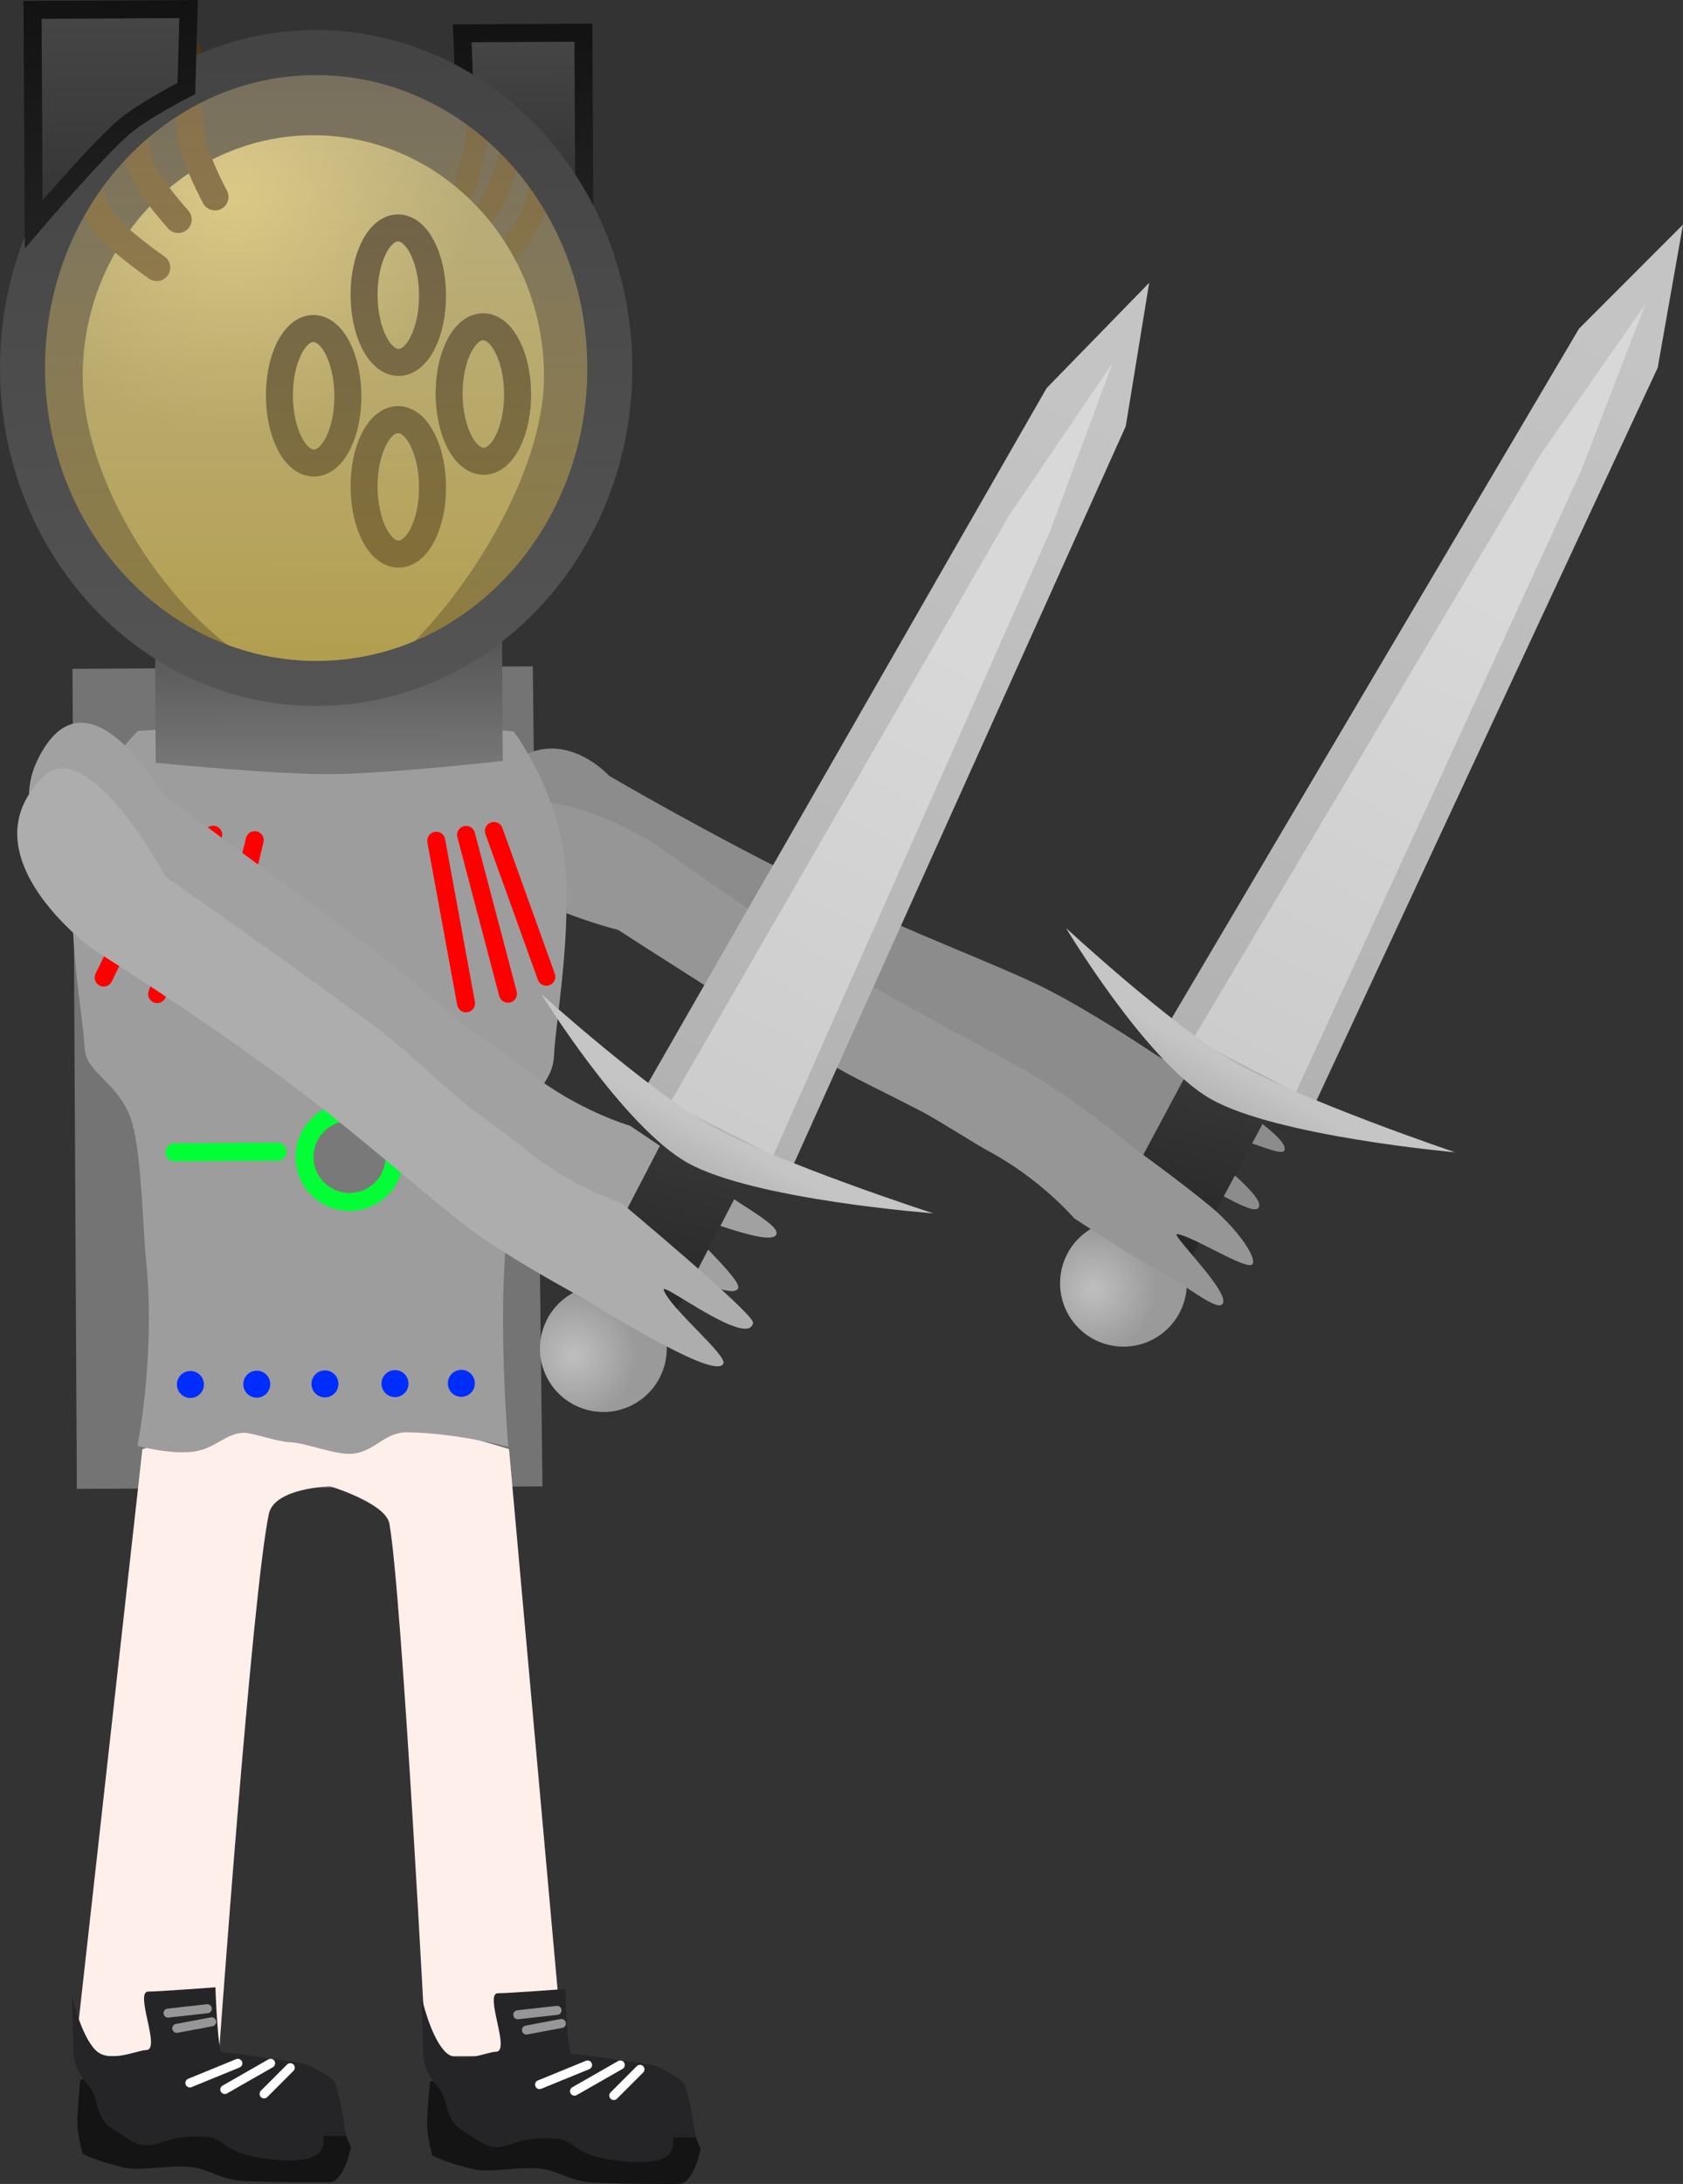 <svg version="1.1" xmlns="http://www.w3.org/2000/svg" xmlns:xlink="http://www.w3.org/1999/xlink" width="93.517" height="121.27" viewBox="0,0,93.517,121.27"><rect x="0" y="0" width="93.517" height="121.27" fill="#333333" stroke="none"/><defs><linearGradient x1="286.241" y1="184.197" x2="289.158" y2="172.598" gradientUnits="userSpaceOnUse" id="color-1"><stop offset="0" stop-color="#242424"/><stop offset="1" stop-color="#373737"/></linearGradient><radialGradient cx="282.748" cy="184.676" r="3.523" gradientUnits="userSpaceOnUse" id="color-2"><stop offset="0" stop-color="#bfbfbf"/><stop offset="1" stop-color="#9a9a9a"/></radialGradient><linearGradient x1="290.834" y1="172.372" x2="312.289" y2="132.32" gradientUnits="userSpaceOnUse" id="color-3"><stop offset="0" stop-color="#b2b2b2"/><stop offset="1" stop-color="#c4c4c4"/></linearGradient><linearGradient x1="291.293" y1="172.278" x2="305.335" y2="146.063" gradientUnits="userSpaceOnUse" id="color-4"><stop offset="0" stop-color="#cccccc"/><stop offset="1" stop-color="#d8d8d8"/></linearGradient><linearGradient x1="289.29" y1="174.405" x2="290.48" y2="172.275" gradientUnits="userSpaceOnUse" id="color-5"><stop offset="0" stop-color="#b5b5b5"/><stop offset="1" stop-color="#c5c5c5"/></linearGradient><linearGradient x1="257.339" y1="187.8" x2="260.107" y2="176.164" gradientUnits="userSpaceOnUse" id="color-6"><stop offset="0" stop-color="#242424"/><stop offset="1" stop-color="#373737"/></linearGradient><radialGradient cx="253.853" cy="188.324" r="3.523" gradientUnits="userSpaceOnUse" id="color-7"><stop offset="0" stop-color="#bfbfbf"/><stop offset="1" stop-color="#9a9a9a"/></radialGradient><linearGradient x1="261.78" y1="175.917" x2="282.716" y2="135.591" gradientUnits="userSpaceOnUse" id="color-8"><stop offset="0" stop-color="#b2b2b2"/><stop offset="1" stop-color="#c4c4c4"/></linearGradient><linearGradient x1="262.237" y1="175.817" x2="275.94" y2="149.423" gradientUnits="userSpaceOnUse" id="color-9"><stop offset="0" stop-color="#cccccc"/><stop offset="1" stop-color="#d8d8d8"/></linearGradient><linearGradient x1="260.262" y1="177.97" x2="261.424" y2="175.824" gradientUnits="userSpaceOnUse" id="color-10"><stop offset="0" stop-color="#b5b5b5"/><stop offset="1" stop-color="#c5c5c5"/></linearGradient><linearGradient x1="240.221" y1="147.486" x2="240.263" y2="155.359" gradientUnits="userSpaceOnUse" id="color-11"><stop offset="0" stop-color="#505050"/><stop offset="1" stop-color="#767676"/></linearGradient><radialGradient cx="235.048" cy="124.194" r="13.118" gradientUnits="userSpaceOnUse" id="color-12"><stop offset="0" stop-color="#ccbe7a"/><stop offset="1" stop-color="#948f62"/></radialGradient><linearGradient x1="251.019" y1="114.889" x2="251.069" y2="124.131" gradientUnits="userSpaceOnUse" id="color-13"><stop offset="0" stop-color="#464646"/><stop offset="1" stop-color="#343434"/></linearGradient><linearGradient x1="251.019" y1="114.889" x2="251.069" y2="124.131" gradientUnits="userSpaceOnUse" id="color-14"><stop offset="0" stop-color="#131313"/><stop offset="1" stop-color="#202020"/></linearGradient><linearGradient x1="239.443" y1="115.977" x2="239.631" y2="151.007" gradientUnits="userSpaceOnUse" id="color-15"><stop offset="0" stop-color="#ffe8b5" stop-opacity="0.329"/><stop offset="1" stop-color="#c2a53e" stop-opacity="0.635"/></linearGradient><linearGradient x1="239.443" y1="115.977" x2="239.631" y2="151.007" gradientUnits="userSpaceOnUse" id="color-16"><stop offset="0" stop-color="#444444"/><stop offset="1" stop-color="#545454"/></linearGradient><linearGradient x1="228.113" y1="113.583" x2="228.177" y2="125.488" gradientUnits="userSpaceOnUse" id="color-17"><stop offset="0" stop-color="#464646"/><stop offset="1" stop-color="#343434"/></linearGradient><linearGradient x1="228.113" y1="113.583" x2="228.177" y2="125.488" gradientUnits="userSpaceOnUse" id="color-18"><stop offset="0" stop-color="#131313"/><stop offset="1" stop-color="#202020"/></linearGradient></defs><g transform="translate(-221.97,-113.057)"><g data-paper-data="{&quot;isPaintingLayer&quot;:true}" fill-rule="nonzero" stroke-linejoin="miter" stroke-miterlimit="10" stroke-dasharray="" stroke-dashoffset="0" style="mix-blend-mode: normal"><path d="M226.24,195.731l-0.243,-45.535l25.577,-0.137l0.539,45.534z" fill="#747474" stroke="none" stroke-width="NaN" stroke-linecap="butt"/><g><path d="M226.123,227.236l3.759,-33.71c0,0 6.755,-2.183 9.822,-2.183c3.629,0 0.606,4.244 0.606,4.244c0,0 -3.092,0.088 -3.398,1.524c-0.936,4.391 -2.786,30.125 -2.786,30.125z" fill="#ffefeb" stroke="#000000" stroke-width="0" stroke-linecap="butt"/><path d="M241.474,232.293c0,0 -0.386,1.94 -1.213,1.94c-0.593,0 -2.644,0.014 -4.704,-0.067c-1.253,-0.049 -1.902,-0.618 -2.836,-0.761c-1.175,-0.18 -2.939,0.22 -3.788,0.029c-1.565,-0.353 -2.375,-0.778 -2.375,-0.778c0,0 -0.269,-1.025 -0.286,-1.586c-0.022,-0.755 0.164,-2.537 0.164,-2.537c0,0 5.934,-0.12 8.249,0.081c1.37,0.119 4.241,0.647 4.241,0.647c0,0 1.46,0.616 1.673,1.043c0.262,0.523 0.873,1.989 0.873,1.989z" data-paper-data="{&quot;index&quot;:null}" fill="#141415" stroke="#000000" stroke-width="0" stroke-linecap="butt"/><path d="M241.203,231.658c0,0 -0.386,0 -1.213,0c-0.248,0 0.702,1.602 -2.618,1.333c-3.136,-0.254 -2.776,-1.188 -3.881,-1.269c-2.309,-0.169 -2.588,0.595 -3.587,0.442c-0.348,-0.053 -0.513,-0.115 -1.785,-0.97c-0.875,-0.589 -0.666,-1.751 -1.265,-2.379c-0.876,-0.917 -0.808,-1.886 -0.808,-1.886l-0.076,-3.048c0,0 0.486,2.207 1.325,3.031c0.751,0.738 2.317,-0.019 2.801,-0.019c0.847,-0 -0.689,-3.268 0.121,-3.25c0.435,0.01 3.723,-0.234 3.723,-0.234c0,0 0.123,3.58 0.356,3.6c1.37,0.119 4.604,0.647 4.604,0.647c0,0 1.46,0.616 1.673,1.043c0.262,0.523 0.631,2.959 0.631,2.959z" data-paper-data="{&quot;index&quot;:null}" fill="#252527" stroke="#000000" stroke-width="0" stroke-linecap="butt"/><path d="M235.188,227.628l-2.668,1.091" data-paper-data="{&quot;index&quot;:null}" fill="none" stroke="#ffffff" stroke-width="0.5" stroke-linecap="round"/><path d="M237.007,227.628l-2.546,1.455" data-paper-data="{&quot;index&quot;:null}" fill="none" stroke="#ffffff" stroke-width="0.5" stroke-linecap="round"/><path d="M238.099,227.871l-1.455,1.455" data-paper-data="{&quot;index&quot;:null}" fill="none" stroke="#ffffff" stroke-width="0.5" stroke-linecap="round"/><path d="M233.491,224.597l-2.183,0.243" data-paper-data="{&quot;index&quot;:null}" fill="none" stroke="#969696" stroke-width="0.5" stroke-linecap="round"/><path d="M231.793,225.688l1.94,-0.364" data-paper-data="{&quot;index&quot;:null}" fill="none" stroke="#969696" stroke-width="0.5" stroke-linecap="round"/></g><path d="M293.322,176.962c-0.281,0.422 -3.634,-1.546 -4.74,-0.675c-0.38,0.299 3.985,3.259 3.283,3.869c-0.417,0.362 -2.801,-1.324 -4.172,-1.778c-0.668,-0.221 -4.964,-2.469 -4.964,-2.469c0,0 -2.184,-2.124 -5.421,-3.481c-0.779,-0.326 -3.233,-1.579 -4.036,-1.906c-1.902,-0.773 -3.818,-1.467 -4.971,-1.972c-2.479,-1.086 -13.985,-7.036 -13.985,-7.036c0,0 -6.84,-1.989 -5.74,-3.861c3.394,-5.775 7.233,-1.523 7.233,-1.523c0,0 5.669,3.339 11.95,6.388c4.725,2.293 10.004,4.254 12.329,5.439c2.752,1.403 6.06,3.642 6.06,3.642c0,0 2.406,1.412 4.356,2.719c1.754,1.176 3.09,2.236 2.819,2.642z" data-paper-data="{&quot;index&quot;:null}" fill="#8c8c8c" stroke="#000000" stroke-width="0" stroke-linecap="butt"/><g stroke="none" stroke-width="0" stroke-linecap="butt"><path d="M287.306,184.465l-4.437,-2.374l5.224,-9.761l4.437,2.375z" fill="url(#color-1)"/><path d="M285.255,180.896c1.887,0.475 3.031,2.389 2.557,4.275c-0.475,1.887 -2.389,3.031 -4.275,2.557c-1.887,-0.475 -3.031,-2.389 -2.557,-4.275c0.475,-1.887 2.389,-3.031 4.275,-2.557z" fill="url(#color-2)"/><path d="M294.934,174.568l-8.2,-4.392l22.975,-38.869l5.777,-5.778l-1.406,7.949z" fill="url(#color-3)"/><path d="M293.976,173.715l-5.711,-2.974l19.281,-32.409l5.856,-8.396l-3.584,9.276z" fill="url(#color-4)"/><path d="M281.2,164.583c0,0 5.877,5.437 9.299,7.408c3.756,2.164 12.328,5.051 12.328,5.051c0,0 -9.972,-0.88 -13.615,-2.979c-3.564,-2.053 -8.011,-9.48 -8.011,-9.48z" fill="url(#color-5)"/></g><g><path d="M239.704,191.343c3.629,0 10.55,2.183 10.55,2.183l3.031,33.71h-7.639c0,0 -1.327,-25.538 -2.038,-29.57c-0.201,-1.143 -3.298,-2.079 -3.298,-2.079c0,0 -3.673,-4.244 -0.606,-4.244z" fill="#ffefeb" stroke="#000000" stroke-width="0" stroke-linecap="butt"/><path d="M259.693,234.326c-0.593,0 -2.644,0.014 -4.704,-0.067c-1.253,-0.049 -1.902,-0.618 -2.836,-0.761c-1.175,-0.18 -2.939,0.22 -3.788,0.029c-1.565,-0.353 -2.375,-0.778 -2.375,-0.778c0,0 -0.269,-1.025 -0.286,-1.586c-0.022,-0.755 0.164,-2.537 0.164,-2.537c0,0 5.934,-0.12 8.249,0.081c1.37,0.119 4.241,0.647 4.241,0.647c0,0 1.46,0.616 1.673,1.043c0.262,0.523 0.873,1.989 0.873,1.989c0,0 -0.386,1.94 -1.213,1.94z" data-paper-data="{&quot;index&quot;:null}" fill="#141415" stroke="#000000" stroke-width="0" stroke-linecap="butt"/><path d="M259.422,231.751c-0.248,0 0.702,1.602 -2.618,1.333c-3.136,-0.254 -2.776,-1.188 -3.881,-1.269c-2.309,-0.169 -2.588,0.595 -3.587,0.442c-0.348,-0.053 -0.513,-0.115 -1.785,-0.97c-0.875,-0.589 -0.666,-1.751 -1.265,-2.379c-0.876,-0.917 -0.808,-1.886 -0.808,-1.886l-0.076,-3.048c0,0 0.486,2.207 1.325,3.031c0.751,0.738 2.317,-0.019 2.801,-0.019c0.847,-0 -0.689,-3.268 0.121,-3.25c0.435,0.01 3.723,-0.234 3.723,-0.234c0,0 0.123,3.58 0.356,3.6c1.37,0.119 4.604,0.647 4.604,0.647c0,0 1.46,0.616 1.673,1.043c0.262,0.523 0.631,2.959 0.631,2.959c0,0 -0.386,0 -1.213,0z" data-paper-data="{&quot;index&quot;:null}" fill="#252527" stroke="#000000" stroke-width="0" stroke-linecap="butt"/><path d="M254.619,227.721l-2.668,1.091" fill="none" stroke="#ffffff" stroke-width="0.5" stroke-linecap="round"/><path d="M253.892,229.176l2.546,-1.455" fill="none" stroke="#ffffff" stroke-width="0.5" stroke-linecap="round"/><path d="M257.53,227.963l-1.455,1.455" fill="none" stroke="#ffffff" stroke-width="0.5" stroke-linecap="round"/><path d="M252.922,224.689l-2.183,0.243" fill="none" stroke="#969696" stroke-width="0.5" stroke-linecap="round"/><path d="M253.164,225.417l-1.94,0.364" fill="none" stroke="#969696" stroke-width="0.5" stroke-linecap="round"/></g><path d="M291.556,183.262c-0.308,0.362 -3.282,-1.557 -4.169,-1.678c-0.475,-0.065 3.187,3.428 2.462,3.924c-0.43,0.294 -2.508,-1.491 -3.756,-2.042c-0.608,-0.268 -4.433,-2.756 -4.433,-2.756c0,0 -1.845,-2.171 -4.761,-3.734c-0.701,-0.376 -2.889,-1.768 -3.614,-2.147c-1.715,-0.896 -3.453,-1.721 -4.49,-2.298c-2.229,-1.24 -12.48,-7.839 -12.48,-7.839c0,0 -9.294,-2.266 -6.971,-5.914c2.044,-3.211 8.927,1.086 8.927,1.086c0,0 5.009,3.628 10.626,7.045c4.225,2.571 9.006,4.888 11.079,6.206c2.454,1.56 5.347,3.944 5.347,3.944c0,0 2.127,1.534 3.833,2.928c1.536,1.254 2.694,2.926 2.398,3.275z" data-paper-data="{&quot;index&quot;:null}" fill="#969696" stroke="#000000" stroke-width="0" stroke-linecap="butt"/><g><path d="M229.603,193.338c0,0 1.028,-4.974 0.479,-10.355c-0.171,-1.676 -0.243,-5.688 -0.757,-7.538c-0.607,-2.188 -2.549,-2.764 -2.641,-4.115c-0.182,-2.668 -1.106,-6.788 -0.477,-11.369c0.474,-3.453 3.425,-6.317 3.425,-6.317c0,0 3.986,-0.31 5.765,0.046c2.265,0.454 7.729,0.429 9.64,0.002c2.017,-0.45 5.484,-0.013 5.484,-0.013c0,0 2.64,3.508 2.89,7.826c0.236,4.075 -0.587,8.471 -0.655,10.141c-0.069,1.693 -1.484,2.139 -2.109,4.286c-0.499,1.713 -0.519,5.193 -0.639,7.193c-0.278,4.645 0.203,10.273 0.203,10.273c0,0 -2.761,-0.755 -5.576,-0.808c-1.278,-0.024 -1.786,1.016 -2.992,1.181c-0.964,0.132 -2.639,-0.599 -3.564,-0.631c-0.699,-0.024 -2.047,-0.52 -2.541,-0.521c-0.998,-0.003 -1.611,0.874 -2.768,1.039c-1.344,0.192 -3.166,-0.322 -3.166,-0.322z" fill="#9d9d9d" stroke="#292e32" stroke-width="0" stroke-linecap="butt"/><path d="M236.123,159.711l-2.183,9.051" fill="#ff0000" stroke="#ff0000" stroke-width="1" stroke-linecap="round"/><path d="M231.671,159.209l-3.94,8.131" fill="#ff0000" stroke="#ff0000" stroke-width="1" stroke-linecap="round"/><path d="M230.703,168.257l3.113,-8.848" fill="#ff0000" stroke="#ff0000" stroke-width="1" stroke-linecap="round"/><path d="M247.866,168.771l-1.656,-9.03" data-paper-data="{&quot;index&quot;:null}" fill="#ff0000" stroke="#ff0000" stroke-width="1" stroke-linecap="round"/><path d="M249.413,159.198l2.914,8.094" data-paper-data="{&quot;index&quot;:null}" fill="#ff0000" stroke="#ff0000" stroke-width="1" stroke-linecap="round"/><path d="M247.869,159.418l2.325,8.819" data-paper-data="{&quot;index&quot;:null}" fill="#ff0000" stroke="#ff0000" stroke-width="1" stroke-linecap="round"/><path d="M231.8,189.937c-0.002,-0.414 0.333,-0.751 0.747,-0.753c0.414,-0.002 0.751,0.333 0.753,0.747c0.002,0.414 -0.333,0.751 -0.747,0.753c-0.414,0.002 -0.751,-0.333 -0.753,-0.747z" fill="#002dff" stroke="none" stroke-width="0.5" stroke-linecap="butt"/><path d="M235.487,189.921c-0.002,-0.414 0.333,-0.751 0.747,-0.753c0.414,-0.002 0.751,0.333 0.753,0.747c0.002,0.414 -0.333,0.751 -0.747,0.753c-0.414,0.002 -0.751,-0.333 -0.753,-0.747z" fill="#002dff" stroke="none" stroke-width="0.5" stroke-linecap="butt"/><path d="M239.276,189.905c-0.002,-0.414 0.333,-0.751 0.747,-0.753c0.414,-0.002 0.751,0.333 0.753,0.747c0.002,0.414 -0.333,0.751 -0.747,0.753c-0.414,0.002 -0.751,-0.333 -0.753,-0.747z" fill="#002dff" stroke="none" stroke-width="0.5" stroke-linecap="butt"/><path d="M243.168,189.889c-0.002,-0.414 0.333,-0.751 0.747,-0.753c0.414,-0.002 0.751,0.333 0.753,0.747c0.002,0.414 -0.333,0.751 -0.747,0.753c-0.414,0.002 -0.751,-0.333 -0.753,-0.747z" fill="#002dff" stroke="none" stroke-width="0.5" stroke-linecap="butt"/><path d="M246.855,189.873c-0.002,-0.414 0.333,-0.751 0.747,-0.753c0.414,-0.002 0.751,0.333 0.753,0.747c0.002,0.414 -0.333,0.751 -0.747,0.753c-0.414,0.002 -0.751,-0.333 -0.753,-0.747z" fill="#002dff" stroke="none" stroke-width="0.5" stroke-linecap="butt"/><path d="M238.893,177.311c-0.007,-1.381 1.106,-2.506 2.487,-2.513c1.381,-0.007 2.506,1.106 2.513,2.487c0.007,1.381 -1.106,2.506 -2.487,2.513c-1.381,0.007 -2.506,-1.106 -2.513,-2.487z" fill="#797979" stroke="#00ff35" stroke-width="1" stroke-linecap="butt"/><path d="M237.397,177.011l-5.735,0.031" fill="none" stroke="#00ff35" stroke-width="1" stroke-linecap="round"/><path d="M245.284,177.072l3.585,-0.019" fill="none" stroke="#00ff35" stroke-width="1" stroke-linecap="round"/></g><path d="M259.293,183.458c-2.093,-1.065 -4.498,-2.487 -4.498,-2.487c0,0 -3.57,-1.796 -6.134,-3.536c-2.166,-1.47 -6.435,-5.2 -10.733,-8.25c-5.714,-4.055 -11.392,-7.398 -11.392,-7.398c0,0 -4.959,-2.98 -2.016,-7.341c2.677,-3.967 6.511,2.729 6.511,2.729c0,0 10.353,7.605 12.504,9.268c1,0.773 2.534,2.137 4.131,3.445c0.675,0.552 2.962,2.103 3.624,2.634c2.755,2.205 5.685,3.044 5.685,3.044c0,0 4.052,2.686 4.569,3.172c1.06,0.998 3.697,2.254 3.576,2.825c-0.204,0.963 -5.945,-1.638 -5.687,-1.19c0.482,0.837 3.793,3.741 3.554,4.222c-0.23,0.463 -1.81,-0.178 -3.694,-1.136z" data-paper-data="{&quot;index&quot;:null}" fill="#a1a1a1" stroke="#000000" stroke-width="0" stroke-linecap="butt"/><g stroke="none" stroke-width="0" stroke-linecap="butt"><path d="M258.408,188.054l-4.467,-2.317l5.097,-9.828l4.467,2.317z" fill="url(#color-6)"/><path d="M256.311,184.512c1.893,0.45 3.062,2.349 2.612,4.242c-0.45,1.893 -2.349,3.062 -4.242,2.612c-1.893,-0.45 -3.062,-2.349 -2.612,-4.242c0.45,-1.893 2.349,-3.062 4.242,-2.612z" fill="url(#color-7)"/><path d="M265.908,178.06l-8.256,-4.286l22.472,-39.163l5.702,-5.852l-1.303,7.967z" fill="url(#color-8)"/><path d="M264.939,177.219c0,0 -0.315,-0.159 -0.623,-0.314c-0.883,-0.446 -5.126,-2.586 -5.126,-2.586l18.861,-32.655l5.748,-8.471l-3.463,9.321z" fill="url(#color-9)"/><path d="M252.046,168.252c0,0 5.947,5.36 9.393,7.287c3.784,2.115 12.392,4.892 12.392,4.892c0,0 -9.982,-0.751 -13.652,-2.803c-3.59,-2.007 -8.133,-9.376 -8.133,-9.376z" fill="url(#color-10)"/></g><path d="M258.589,187.598c-2.017,-1.083 -4.33,-2.521 -4.33,-2.521c0,0 -3.441,-1.827 -5.901,-3.578c-2.079,-1.479 -6.159,-5.205 -10.282,-8.27c-5.481,-4.074 -10.942,-7.455 -10.942,-7.455c0,0 -7.235,-5.241 -2.727,-9.612c2.451,-2.376 6.771,5.57 6.771,5.57c0,0 10.36,7.278 12.42,8.945c0.958,0.775 2.423,2.137 3.952,3.446c0.646,0.553 2.841,2.114 3.475,2.644c2.637,2.208 5.474,3.089 5.474,3.089c0,0 7.408,6.169 7.316,6.658c-0.268,1.426 -5.153,-2.37 -4.966,-1.828c0.353,1.024 3.557,3.634 3.314,4.098c-0.234,0.446 -1.76,-0.213 -3.575,-1.187z" data-paper-data="{&quot;index&quot;:null}" fill="#adadad" stroke="#000000" stroke-width="0" stroke-linecap="butt"/><g><path d="M230.622,155.411l-0.042,-7.873c0,0 6.383,3.389 9.478,3.373c3.317,-0.018 9.805,-3.476 9.805,-3.476l0.042,7.873c0,0 -6.374,0.719 -9.577,0.736c-3.224,0.017 -9.706,-0.633 -9.706,-0.633z" fill="url(#color-11)" stroke="none" stroke-width="0" stroke-linecap="butt"/><path d="M250.782,117.429c0,0 -0.246,3.246 -0.564,4.576c-0.261,1.089 -1.207,2.828 -1.207,2.828" data-paper-data="{&quot;index&quot;:null}" fill="none" stroke="#3b2c16" stroke-width="1.25" stroke-linecap="round"/><path d="M252.209,121.56c0,0 -0.177,2.279 -0.571,3.239c-0.417,1.014 -1.868,2.691 -1.868,2.691" data-paper-data="{&quot;index&quot;:null}" fill="none" stroke="#3b2c16" stroke-width="1.25" stroke-linecap="round"/><path d="M248.52,115.677c0,0 0.134,3.27 -0.005,4.693c-0.114,1.165 -0.77,3.226 -0.77,3.226" data-paper-data="{&quot;index&quot;:null}" fill="none" stroke="#3b2c16" stroke-width="1.25" stroke-linecap="round"/><path d="M252.197,133.883c0.04,7.391 -8.093,17.358 -11.306,17.437c-6.691,0.165 -14.286,-9.909 -14.325,-17.3c-0.04,-7.391 5.666,-13.414 12.744,-13.452c7.078,-0.038 12.847,5.923 12.887,13.315z" fill="url(#color-12)" stroke="none" stroke-width="0" stroke-linecap="butt"/><path d="M241.3,135.024c0.011,2.063 -0.832,3.74 -1.882,3.745c-1.051,0.006 -1.911,-1.662 -1.922,-3.725c-0.011,-2.063 0.832,-3.74 1.882,-3.745c1.051,-0.006 1.911,1.662 1.922,3.725z" fill="none" stroke="#191412" stroke-width="1.5" stroke-linecap="butt"/><path d="M246.004,129.437c0.011,2.063 -0.832,3.74 -1.882,3.745c-1.051,0.006 -1.911,-1.662 -1.922,-3.725c-0.011,-2.063 0.832,-3.74 1.882,-3.745c1.051,-0.006 1.911,1.662 1.922,3.725z" fill="none" stroke="#191412" stroke-width="1.5" stroke-linecap="butt"/><path d="M250.73,134.927c0.011,2.063 -0.832,3.74 -1.882,3.745c-1.051,0.006 -1.911,-1.662 -1.922,-3.725c-0.011,-2.063 0.832,-3.74 1.882,-3.745c1.051,-0.006 1.911,1.662 1.922,3.725z" fill="none" stroke="#191412" stroke-width="1.5" stroke-linecap="butt"/><path d="M246.004,140.082c0.011,2.063 -0.832,3.74 -1.882,3.745c-1.051,0.006 -1.911,-1.662 -1.922,-3.725c-0.011,-2.063 0.832,-3.74 1.882,-3.745c1.051,-0.006 1.911,1.662 1.922,3.725z" fill="none" stroke="#191412" stroke-width="1.5" stroke-linecap="butt"/><path d="M231.871,125.246c0,0 -1.566,-1.724 -2.006,-2.809c-0.538,-1.325 -0.987,-4.567 -0.987,-4.567" fill="none" stroke="#47341a" stroke-width="1.5" stroke-linecap="round"/><path d="M230.677,127.914c0,0 -2.386,-1.655 -3.08,-2.663c-0.656,-0.953 -0.978,-3.23 -0.978,-3.23" fill="none" stroke="#47341a" stroke-width="1.5" stroke-linecap="round"/><path d="M233.916,123.991c0,0 -1.099,-2.051 -1.302,-3.214c-0.248,-1.421 -0.079,-4.693 -0.079,-4.693" fill="none" stroke="#47341a" stroke-width="1.5" stroke-linecap="round"/><path d="M247.786,118.329l-0.132,-3.422l6.732,-0.036l0.049,9.242c0,0 -2.628,-3.012 -3.852,-4.077c-0.869,-0.756 -2.798,-1.707 -2.798,-1.707z" fill="url(#color-13)" stroke="url(#color-14)" stroke-width="1" stroke-linecap="butt"/><path d="M239.631,151.007c-9.011,0.048 -16.359,-7.754 -16.41,-17.428c-0.052,-9.673 7.212,-17.554 16.223,-17.602c9.011,-0.048 16.359,7.754 16.41,17.428c0.052,9.673 -7.212,17.554 -16.223,17.602z" fill="url(#color-15)" stroke="url(#color-16)" stroke-width="2.5" stroke-linecap="butt"/><path d="M228.746,120.207c-1.561,1.388 -4.905,5.304 -4.905,5.304l-0.064,-11.905l8.672,-0.046l-0.123,4.41c0,0 -2.471,1.252 -3.58,2.237z" data-paper-data="{&quot;index&quot;:null}" fill="url(#color-17)" stroke="url(#color-18)" stroke-width="1" stroke-linecap="butt"/></g></g></g></svg>